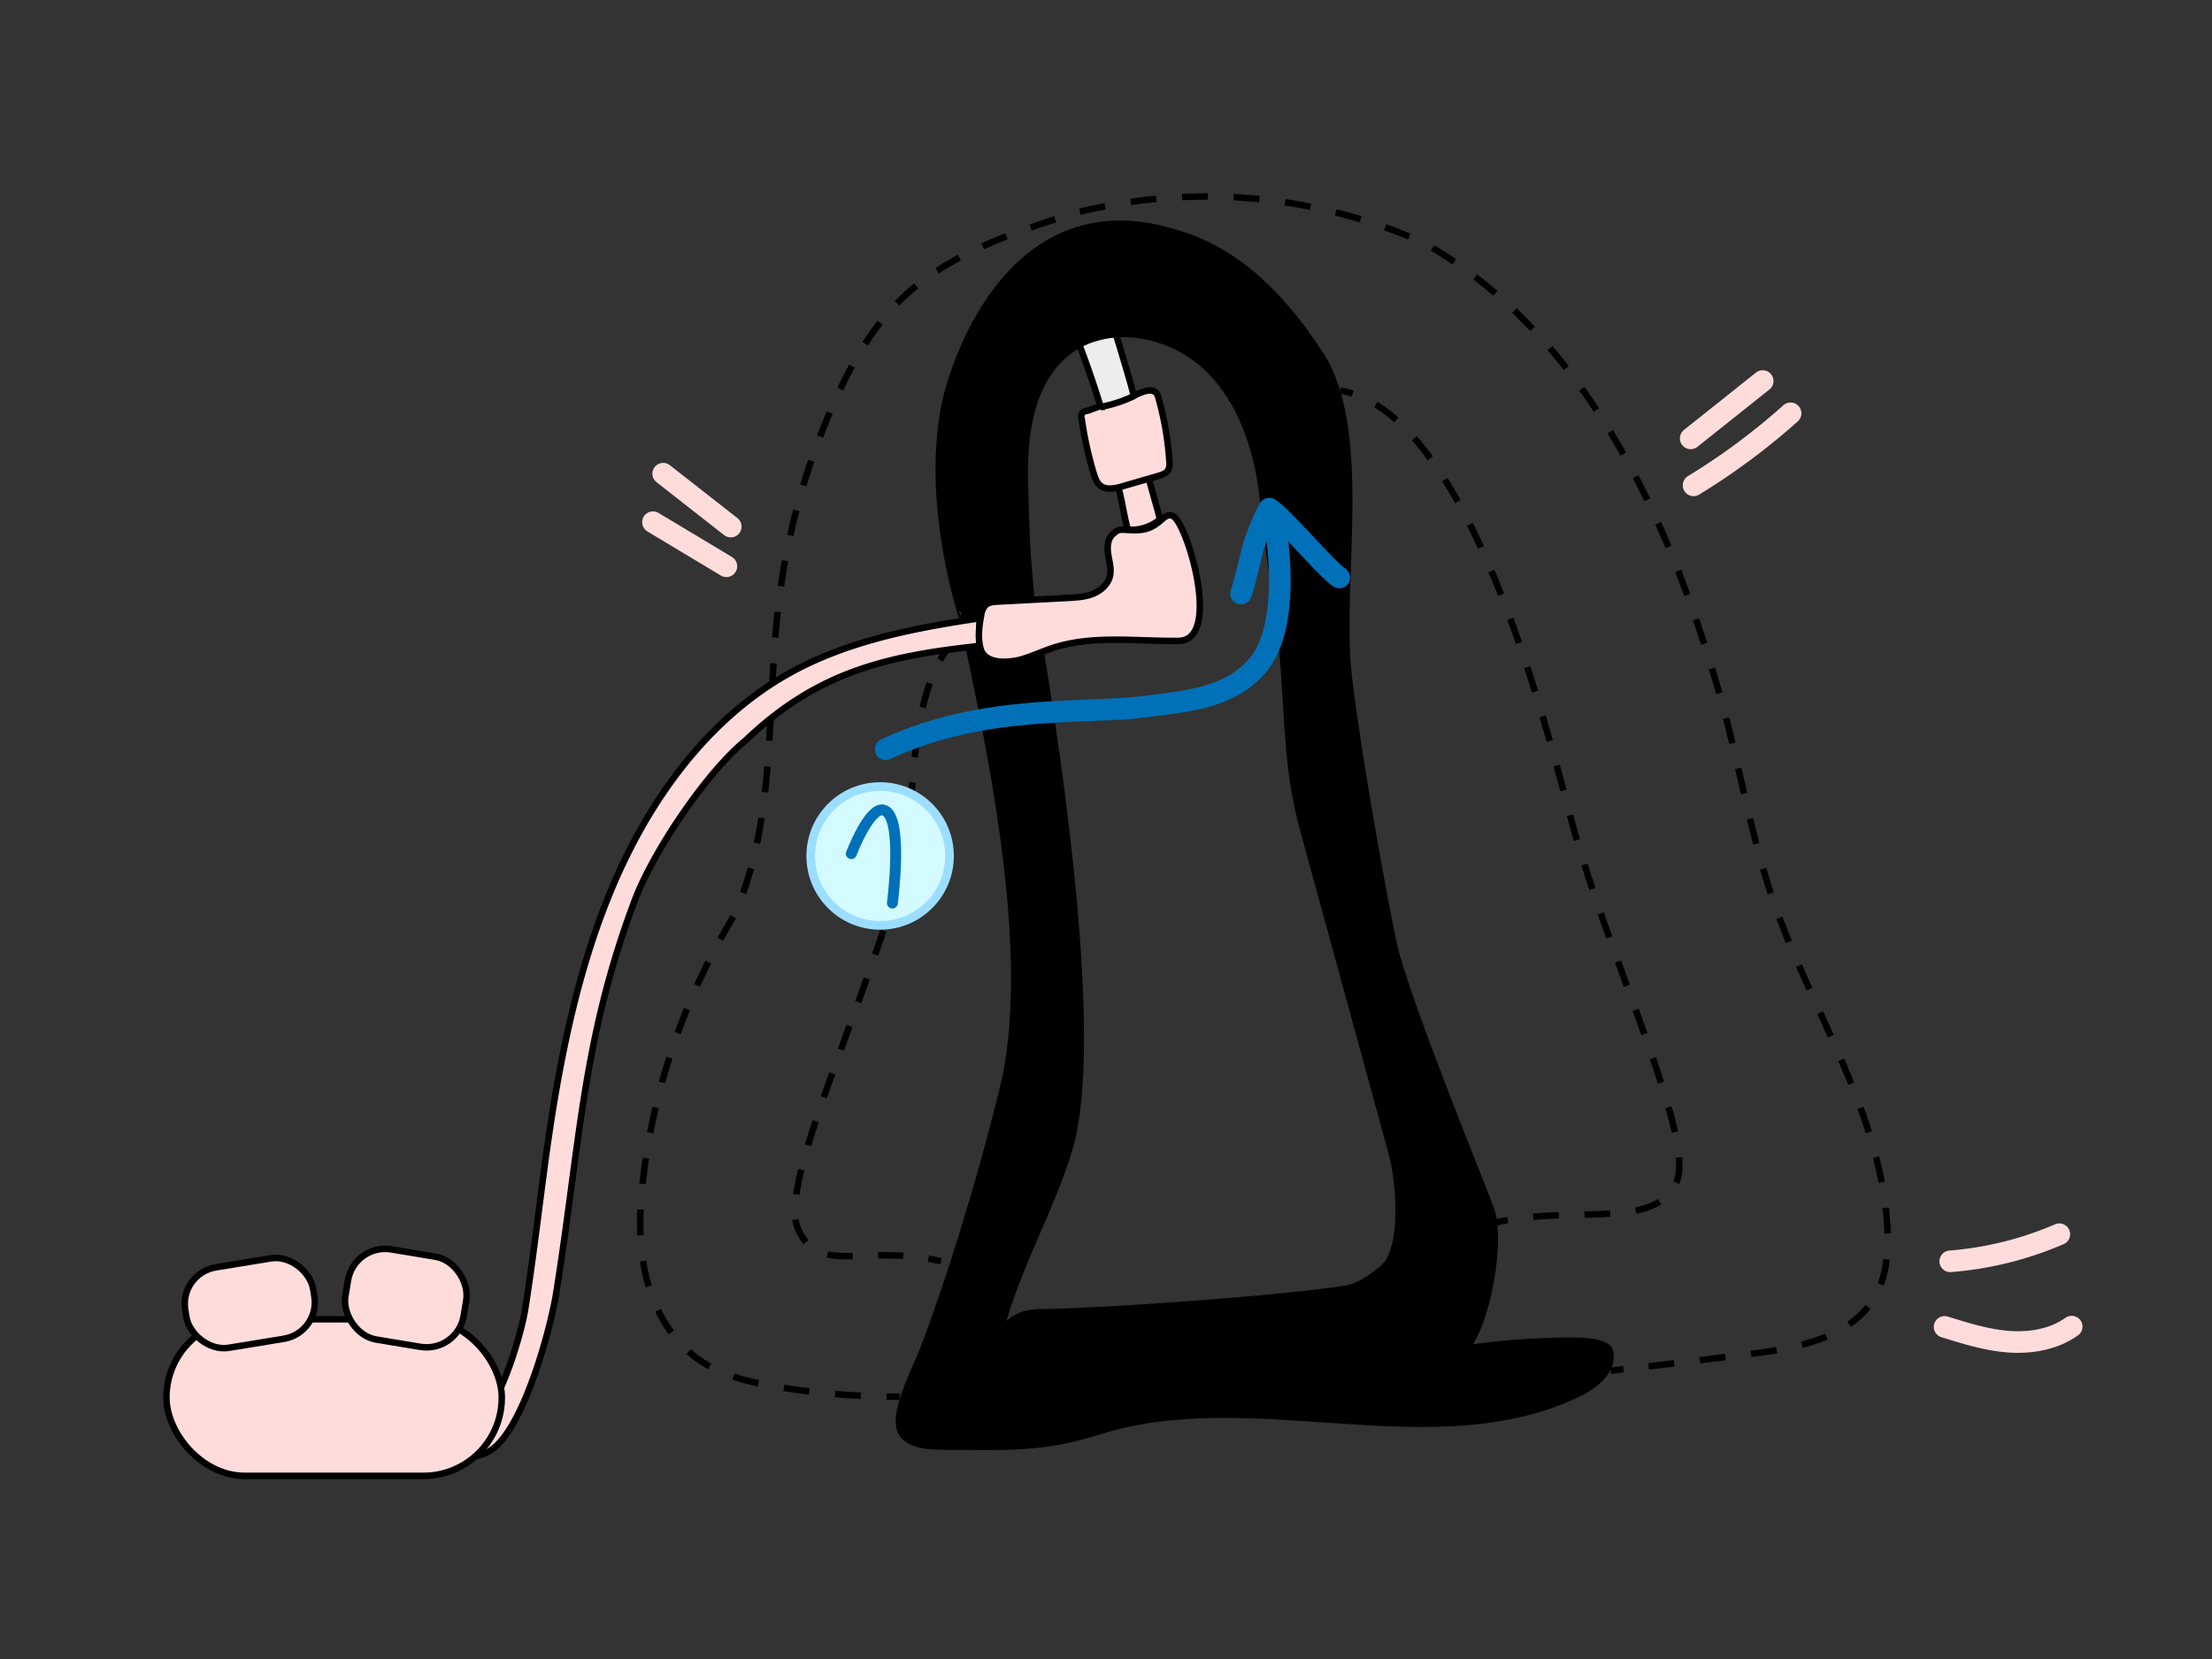 <svg xmlns="http://www.w3.org/2000/svg" viewBox="0 0 1024 768"><rect x="0" y="0" width="1024" height="768" fill="#333333" stroke="none"/><defs><style>.cls-1,.cls-2,.cls-3,.cls-4,.cls-5,.cls-6,.cls-7{stroke:#000;stroke-width:3px;}.cls-1,.cls-10,.cls-2,.cls-3,.cls-4,.cls-5,.cls-6,.cls-7,.cls-9{stroke-miterlimit:10;}.cls-11,.cls-2,.cls-3,.cls-4,.cls-5,.cls-8,.cls-9{fill:none;}.cls-3{stroke-dasharray:11.96 11.96;}.cls-4{stroke-dasharray:11.7 11.7;}.cls-5{stroke-dasharray:11.89 11.89;}.cls-6{fill:#ffdcdc;}.cls-7{fill:#ededed;}.cls-11,.cls-8{stroke:#0071b8;stroke-linejoin:round;}.cls-11,.cls-8,.cls-9{stroke-linecap:round;}.cls-8,.cls-9{stroke-width:10px;}.cls-9{stroke:#ffdcdc;}.cls-10{fill:#d2faff;stroke:#9cdeff;stroke-width:4px;}.cls-11{stroke-width:5.04px;}</style></defs><g id="Dibujo"><path class="cls-1" d="M448.48,299.59c12.31,58.14,30,146.75,15.79,204.45-12,48.73-26.45,93.33-36.85,120.54-3.56,9.32-15.64,31.48-9.63,39.44,5.07,6.72,18.33,5.56,26.75,5.66,24.54.28,40.67.4,64-7,71.48-22.78,154.61,15,222.17-17.58,7.76-3.74,16.15-10.48,14.71-19-1-5.82-13.58-6.13-38-4.81-30.11,1.63-51.55,7.93-78.88,8.66-26.2.7-77.56-4.34-102.42,4-18.56,6.22-44.48,14.83-56.41,7.19-3-1.9-11-7-6.26-26.14,6.6-26.64,24.35-57.76,31.85-84.16,14.08-49.56-5.11-177.94-13.49-228.78"/><path class="cls-2" d="M416.48,646.53q-3,0-6,0"/><path class="cls-3" d="M398.53,646.14a340.06,340.06,0,0,1-37.93-4c-12.82-2.08-25.88-5.06-36.6-12.4-13.24-9.07-21.59-24.09-25.15-39.74s-2.77-32-.69-47.88A304.34,304.34,0,0,1,339.73,424c19.81-44,15-95,20.53-142.95a323.45,323.45,0,0,1,25.81-94.57c7.85-17.64,17.49-34.85,31.41-48.25,21.38-20.59,50.69-30.31,79.72-39.51a246.84,246.84,0,0,1,161.58,13.51c83.7,47.06,119,147,136.64,207,9.43,32.17,14.46,65.58,25.33,97.29,17.39,50.75,49.73,97.57,52.92,151.12.67,11.27-.14,23.11-5.84,32.85-11.12,19-36,23.63-57.88,26.33-18.6,2.3-34.7,4.32-52.41,6.38"/><path class="cls-2" d="M751.59,633.86l-6,.68"/><path class="cls-2" d="M435.64,583.88c-2-.48-4-.87-5.88-1.21"/><path class="cls-4" d="M418.14,581.34c-25.3-1.52-41.42,5.84-49-13.19C361,547.86,397.88,470.81,416,408.27c8.19-28.33,3.89-69.21,16.62-97.49"/><path class="cls-2" d="M435.21,305.56a56.28,56.28,0,0,1,3.22-5.06"/><path class="cls-2" d="M692.1,566q2.92-.69,5.88-1.2"/><path class="cls-5" d="M709.77,563.27c30-2.6,58.78,2.86,66.5-16.44,8.13-20.3-28.77-97.35-46.85-159.88-8.68-30-41.36-175.82-97.68-202.52"/><path class="cls-2" d="M626.22,182.23a41.92,41.92,0,0,0-5.82-1.44"/><path class="cls-6" d="M517.71,225.63c1.72,6.08,2.5,12.52,4.08,18.37a1.94,1.94,0,0,0,.49,1,1.78,1.78,0,0,0,1.22.3,21.5,21.5,0,0,0,11.86-3.6,3,3,0,0,0,1.27-1.36,3.18,3.18,0,0,0-.13-1.85q-2.32-8.44-4.68-16.87"/><path class="cls-6" d="M221.07,659c10.2-7.91,20.15-40.67,22.14-53.42,6.71-43.05,9.22-78,18-120.64s22.67-85,47.71-120.68c14.73-21,33.36-39.52,55.68-52.14,27-15.28,58.17-21.32,88.86-25.88l-.21,12.8c-42.67,4.65-74.69,11.85-108,43.63-18.34,14.93-43,51.86-51.36,74-24.25,64.51-25.13,110.93-36.39,181.88-2.46,15.5-14.06,59.34-28.6,71.57a18.73,18.73,0,0,1-13.25,4.22Z"/><rect class="cls-6" x="77.05" y="610.75" width="155.24" height="72.46" rx="36.23"/><rect class="cls-6" x="160.06" y="579.79" width="55.52" height="42.31" rx="17.43" transform="translate(100.83 -22.63) rotate(9.41)"/><rect class="cls-6" x="85.61" y="584.38" width="60" height="37.72" rx="17.11" transform="translate(-95.84 26.57) rotate(-9.29)"/><path class="cls-6" d="M510.48,187.69c-2.25.52-5.3,2.05-7.55,2.57a2.52,2.52,0,0,0-2.19,3.57,168.16,168.16,0,0,0,5.58,25.37c.62,2.06,1.37,4.24,3.05,5.59,2.77,2.21,6.79,1.33,10.2.35l16.68-4.84c1.74-.51,3.66-1.14,4.56-2.72a7,7,0,0,0,.53-3.91,141.51,141.51,0,0,0-5.08-29.53,5.2,5.2,0,0,0-1.26-2.52,4.53,4.53,0,0,0-3.55-.78c-2.32.23-6.7,2.39-6.78,2.47"/><path class="cls-7" d="M499.75,159.84q5.38,14.1,9.79,28.53a61.06,61.06,0,0,0,15.29-5c.38-.18-8-28.09-8.08-28"/><path class="cls-1" d="M479.05,643.93c-20.14,0-25.64-36.17,2.15-36.42,29.25-.27,113.22-6.28,142.09-10.94,6-1,12.21-5.57,16.84-9.45,10.43-8.74,7.77-40.16,4.18-53.28q-20.5-74.89-41-149.79c-7.22-26.39-6.93-47.7-9-75-1.74-23.38-7.17-52.24-9.37-75.58S575.54,186.07,558.5,170,512.8,148.6,494.31,163c-17.7,13.81-20.51,39.25-19.84,61.69.61,20.58.64,29,2.94,52.18l-31.87,9.37S427.17,231.88,438,184.48c.9-3.95,15.85-65.59,62.86-78.55,19.53-5.38,36.68-.17,44.84,2.3,28.73,8.68,49.27,31,65.29,55.47,23.57,36,8.2,106.6,13.35,149.34,5.43,45,17.61,109.11,20.79,123.82,5.36,24.77,39.95,109,45.1,123.06s-1.74,53.16-11.64,64.32"/><path class="cls-6" d="M537.25,241c2-1.74,3.76-3.36,6-1.94,6.62,4.19,22.35,57.3,2.46,57.61s-40.44-2.93-59.27,3.59c-4.77,1.65-9.36,3.82-14.23,5.12s-16.19,2.51-18.29-5.16c-1.36-5-.65-10.36.29-15.44a8.11,8.11,0,0,1,2.08-4.68c1.47-1.32,3.62-1.5,5.6-1.6l32.34-1.69c3.94-.21,8-.43,11.64-1.87s7-4.32,7.94-8.15c.8-3.3-.25-6.71-.78-10.06s-.36-7.24,2.18-9.47c2.19-1.92,2.56-2.14,5.46-2C527.23,245.6,531.54,246,537.25,241Z"/></g><g id="Flechas"><path class="cls-8" d="M620,267.34c-5.53-3.46-26.75-28.63-32.4-31.88-.4-.23-6.48,13.5-7.79,19.17-.56,2.44-4.35,17.83-5.3,20.15"/><path class="cls-8" d="M410,346.82c45.88-21.36,92.39-16,120.11-19.71,18.45-2.45,38.84-3.61,52-18.95,13.41-15.68,10.89-48.28,8.38-63.87"/></g><g id="Hinchado"><path class="cls-9" d="M336.27,262.14l-34-20.41"/><path class="cls-9" d="M338.3,243.78,307,219.28"/><path class="cls-9" d="M784,224.68a308.43,308.43,0,0,0,44.91-33.34"/><path class="cls-9" d="M782.67,202.94,816,176.39"/><path class="cls-9" d="M902.83,583.9a158.82,158.82,0,0,0,50.49-12.54"/><path class="cls-9" d="M900.2,614.26c9.73,3,19.56,6.13,29.73,6.86s20.85-1.08,29.12-7"/></g><g id="Números"><circle class="cls-10" cx="407.43" cy="396.25" r="32.13"/><path class="cls-11" d="M394.09,395.18s8.13-21.18,14.57-20.24c10,1.45,4.45,43.11,4.45,43.11"/></g></svg>